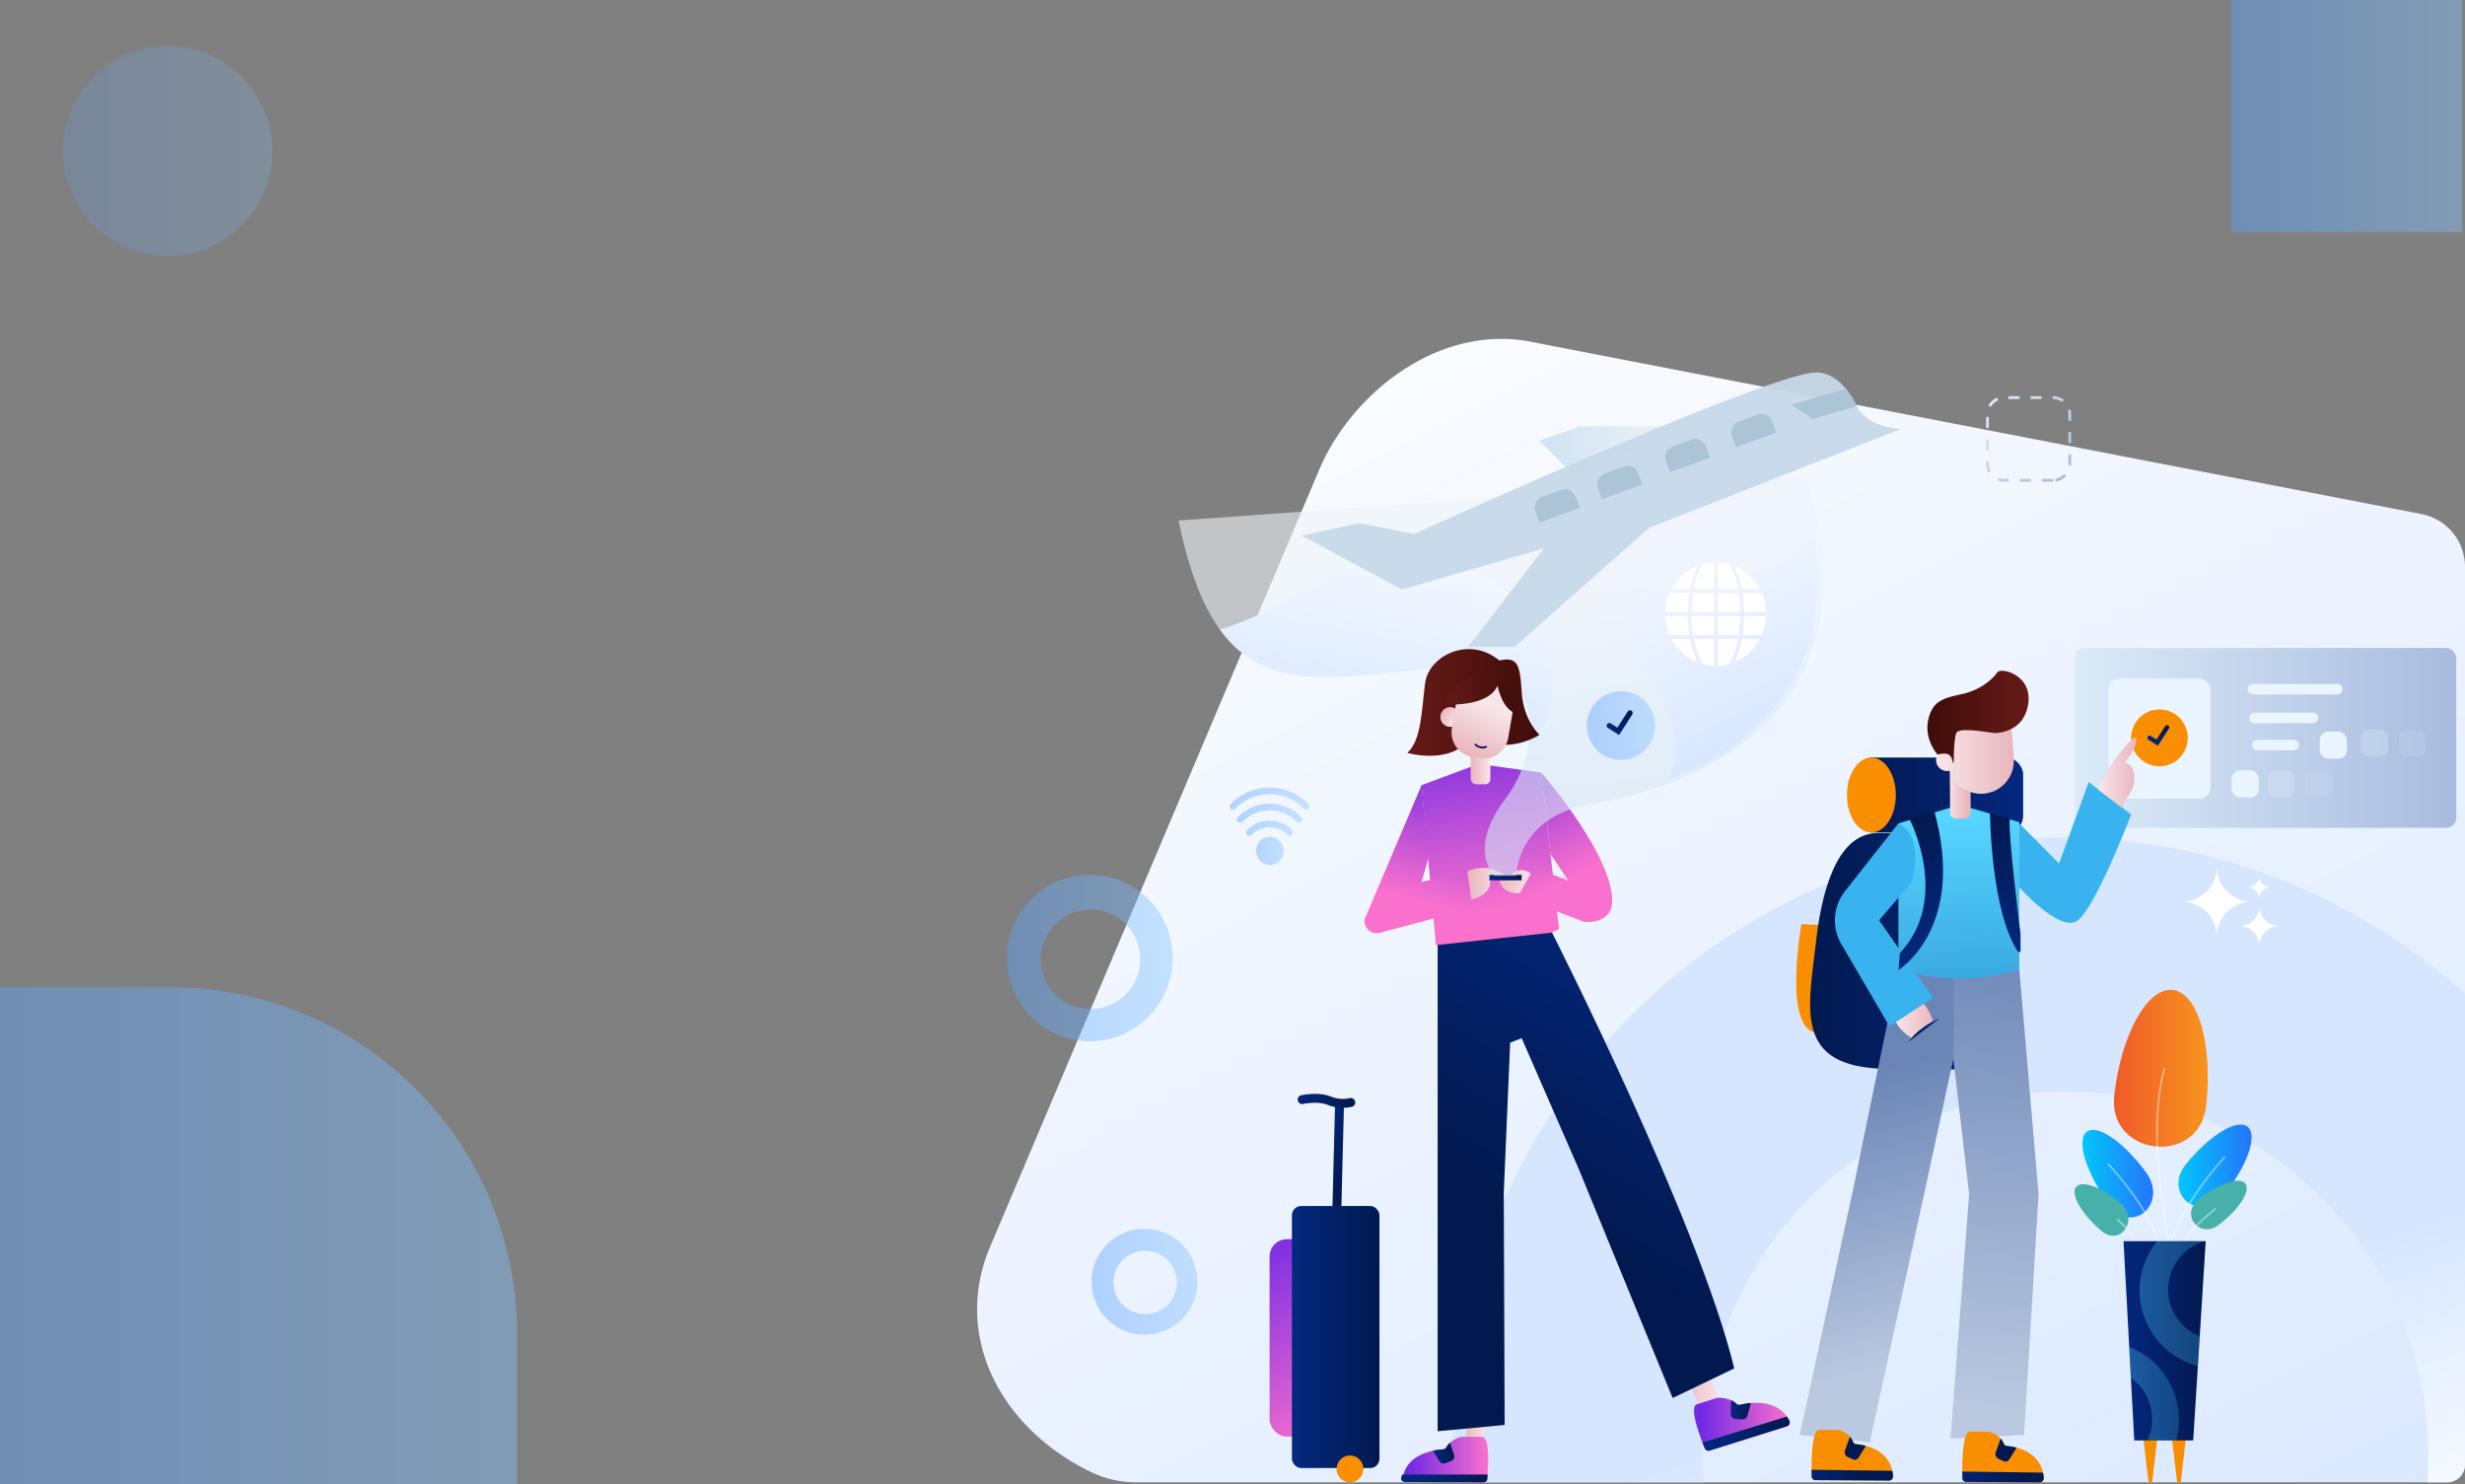 <svg id="Layer_1" data-name="Layer 1" xmlns="http://www.w3.org/2000/svg" xmlns:xlink="http://www.w3.org/1999/xlink" viewBox="0 0 2600 1565.2"><rect x="0" y="0" width="2600" height="1565.2" fill="#808080" stroke="none"/><defs><style>.cls-1,.cls-3,.cls-44,.cls-6,.cls-7,.cls-75{opacity:0.42;}.cls-1{fill:url(#linear-gradient);}.cls-2{opacity:0.21;fill:url(#linear-gradient-2);}.cls-3{fill:url(#linear-gradient-3);}.cls-4{fill:url(#linear-gradient-4);}.cls-5{fill:url(#linear-gradient-5);}.cls-6{fill:url(#linear-gradient-6);}.cls-7{fill:url(#linear-gradient-7);}.cls-8{fill:url(#linear-gradient-8);}.cls-9{fill:url(#linear-gradient-9);}.cls-10{fill:url(#linear-gradient-10);}.cls-11{fill:#f88e00;}.cls-12{fill:url(#linear-gradient-11);}.cls-13{fill:url(#linear-gradient-12);}.cls-14{fill:url(#linear-gradient-13);}.cls-15{fill:#47b0aa;}.cls-16,.cls-78,.cls-79{fill:#fff;}.cls-16{opacity:0.4;}.cls-17{fill:url(#linear-gradient-14);}.cls-18{fill:url(#linear-gradient-15);}.cls-19,.cls-20{opacity:0.3;}.cls-19{fill:url(#linear-gradient-16);}.cls-20{fill:url(#linear-gradient-17);}.cls-21{fill:url(#linear-gradient-18);}.cls-22,.cls-23,.cls-24{fill:#ebf5ff;}.cls-23{opacity:0.25;}.cls-24{opacity:0.13;}.cls-25{fill:url(#linear-gradient-19);}.cls-26{fill:url(#linear-gradient-20);}.cls-27{fill:url(#linear-gradient-21);}.cls-28{fill:url(#linear-gradient-22);}.cls-29{fill:url(#linear-gradient-23);}.cls-30{fill:url(#linear-gradient-24);}.cls-31{fill:url(#linear-gradient-25);}.cls-32{fill:url(#linear-gradient-26);}.cls-33{fill:url(#linear-gradient-27);}.cls-34{fill:#38b3ef;}.cls-35{fill:url(#linear-gradient-28);}.cls-36{fill:url(#linear-gradient-29);}.cls-37{fill:url(#linear-gradient-30);}.cls-38{fill:url(#linear-gradient-31);}.cls-39{fill:url(#linear-gradient-32);}.cls-40{fill:url(#linear-gradient-33);}.cls-41{fill:url(#linear-gradient-34);}.cls-42{fill:url(#linear-gradient-35);}.cls-43{fill:url(#linear-gradient-36);}.cls-45{fill:url(#linear-gradient-37);}.cls-46{fill:url(#linear-gradient-38);}.cls-47{fill:url(#linear-gradient-39);}.cls-48{fill:url(#linear-gradient-40);}.cls-49{fill:url(#linear-gradient-41);}.cls-50{fill:url(#linear-gradient-42);}.cls-51{fill:url(#linear-gradient-43);}.cls-52{fill:url(#linear-gradient-44);}.cls-53{fill:url(#linear-gradient-45);}.cls-54{fill:url(#linear-gradient-46);}.cls-55{fill:url(#linear-gradient-47);}.cls-56{fill:url(#linear-gradient-48);}.cls-57{fill:url(#linear-gradient-49);}.cls-58{fill:url(#linear-gradient-50);}.cls-59{fill:url(#linear-gradient-51);}.cls-60{fill:url(#linear-gradient-52);}.cls-61{fill:url(#linear-gradient-53);}.cls-62{fill:url(#linear-gradient-54);}.cls-63{fill:url(#linear-gradient-55);}.cls-64{fill:url(#linear-gradient-56);}.cls-65{opacity:0.6;fill:url(#linear-gradient-57);}.cls-66{fill:url(#linear-gradient-58);}.cls-67{fill:#c7d9e9;}.cls-67,.cls-74{opacity:0.93;}.cls-68{fill:url(#linear-gradient-59);}.cls-69{fill:url(#linear-gradient-60);}.cls-70{fill:url(#linear-gradient-61);}.cls-71{fill:url(#linear-gradient-62);}.cls-72{fill:url(#linear-gradient-63);}.cls-73{fill:url(#linear-gradient-64);}.cls-74{fill:#aac3d6;}.cls-75{fill:url(#linear-gradient-65);}.cls-76{fill:url(#linear-gradient-66);}.cls-77{fill:#0c1368;}.cls-78{fill-rule:evenodd;}.cls-80{fill:url(#linear-gradient-67);}</style><linearGradient id="linear-gradient" y1="1303.21" x2="545.29" y2="1303.21" gradientUnits="userSpaceOnUse"><stop offset="0" stop-color="#5ca2ff"/><stop offset="1" stop-color="#84c2ff"/></linearGradient><linearGradient id="linear-gradient-2" x1="66.51" y1="159.34" x2="287.2" y2="159.34" xlink:href="#linear-gradient"/><linearGradient id="linear-gradient-3" x1="2353.42" y1="122.43" x2="2597.19" y2="122.43" xlink:href="#linear-gradient"/><linearGradient id="linear-gradient-4" x1="1356.58" y1="101.83" x2="2319.13" y2="1991.18" gradientUnits="userSpaceOnUse"><stop offset="0" stop-color="#fff"/><stop offset="1" stop-color="#d6e6ff"/></linearGradient><linearGradient id="linear-gradient-5" x1="2216.14" y1="1764.65" x2="2107.17" y2="1430.38" xlink:href="#linear-gradient-4"/><linearGradient id="linear-gradient-6" x1="1062.1" y1="1010.49" x2="1236.86" y2="1010.49" xlink:href="#linear-gradient"/><linearGradient id="linear-gradient-7" x1="1151.85" y1="1351.83" x2="1263.04" y2="1351.83" xlink:href="#linear-gradient"/><linearGradient id="linear-gradient-8" x1="1481.75" y1="1246.1" x2="1515.79" y2="1246.1" gradientTransform="matrix(0.97, 0.24, -0.24, 0.97, 249.61, -341.53)" gradientUnits="userSpaceOnUse"><stop offset="0" stop-color="#04287f"/><stop offset="1" stop-color="#02194f"/></linearGradient><linearGradient id="linear-gradient-9" x1="1307.74" y1="1285.08" x2="1430.31" y2="1515.02" gradientUnits="userSpaceOnUse"><stop offset="0.06" stop-color="#7028e4"/><stop offset="1" stop-color="#fa71cd"/></linearGradient><linearGradient id="linear-gradient-10" x1="1362.68" y1="1410.17" x2="1455.02" y2="1410.17" gradientTransform="matrix(1, 0, 0, 1, 0, 0)" xlink:href="#linear-gradient-8"/><linearGradient id="linear-gradient-11" x1="1442.17" y1="1188.36" x2="1502.48" y2="1188.36" xlink:href="#linear-gradient-8"/><linearGradient id="linear-gradient-12" x1="2229.64" y1="1126.73" x2="2328.74" y2="1126.73" gradientUnits="userSpaceOnUse"><stop offset="0" stop-color="#f15a29"/><stop offset="1" stop-color="#f7941d"/></linearGradient><linearGradient id="linear-gradient-13" x1="2297.74" y1="1229.53" x2="2374.92" y2="1229.53" gradientUnits="userSpaceOnUse"><stop offset="0" stop-color="#00c6fb"/><stop offset="1" stop-color="#2575fc"/></linearGradient><linearGradient id="linear-gradient-14" x1="2196.49" y1="1237.88" x2="2271.06" y2="1237.88" xlink:href="#linear-gradient-13"/><linearGradient id="linear-gradient-15" x1="2239.83" y1="1414.15" x2="2326.51" y2="1414.15" gradientTransform="matrix(1, 0, 0, 1, 0, 0)" xlink:href="#linear-gradient-8"/><linearGradient id="linear-gradient-16" x1="2256.79" y1="1374.99" x2="2325.72" y2="1374.99" gradientUnits="userSpaceOnUse"><stop offset="0" stop-color="#56d5ff"/><stop offset="1" stop-color="#37a4de"/></linearGradient><linearGradient id="linear-gradient-17" x1="2245.82" y1="1469.91" x2="2298.25" y2="1469.91" xlink:href="#linear-gradient-16"/><linearGradient id="linear-gradient-18" x1="1363.69" y1="778.25" x2="1766.57" y2="778.25" gradientTransform="translate(824.2)" gradientUnits="userSpaceOnUse"><stop offset="0" stop-color="#dcebf9"/><stop offset="1" stop-color="#a8bbde"/></linearGradient><linearGradient id="linear-gradient-19" x1="1440.83" y1="775.71" x2="1463.75" y2="775.71" gradientTransform="translate(824.2)" xlink:href="#linear-gradient-8"/><linearGradient id="linear-gradient-20" x1="13445.92" y1="1002.99" x2="13652.94" y2="1002.99" gradientTransform="matrix(-1, 0, 0, 1, 15562.22, 0)" xlink:href="#linear-gradient-8"/><linearGradient id="linear-gradient-21" x1="13428.29" y1="838.52" x2="13604.61" y2="838.52" gradientTransform="matrix(1, 0, 0, -1, -11470.68, 1677.05)" xlink:href="#linear-gradient-8"/><linearGradient id="linear-gradient-22" x1="13441.41" y1="970.39" x2="13482.25" y2="1483.69" gradientTransform="matrix(-1, 0, 0, 1, 15562.22, 0)" gradientUnits="userSpaceOnUse"><stop offset="0" stop-color="#6a85b6"/><stop offset="1" stop-color="#bac8e0"/></linearGradient><linearGradient id="linear-gradient-23" x1="13615.89" y1="1136.16" x2="13540.82" y2="1434.24" xlink:href="#linear-gradient-22"/><linearGradient id="linear-gradient-24" x1="13498.73" y1="861.96" x2="13492.72" y2="1051.66" gradientTransform="matrix(-1, 0, 0, 1, 15562.22, 0)" xlink:href="#linear-gradient-16"/><linearGradient id="linear-gradient-25" x1="13483.66" y1="829.04" x2="13505.74" y2="829.04" gradientTransform="matrix(-1, -0.01, -0.01, 1, 15567.37, 88.65)" gradientUnits="userSpaceOnUse"><stop offset="0" stop-color="#e9b6bc"/><stop offset="1" stop-color="#f8e6ea"/></linearGradient><linearGradient id="linear-gradient-26" x1="13438.08" y1="790.55" x2="13520.09" y2="790.55" gradientTransform="matrix(-1, 0, 0, 1, 15562.22, 0)" xlink:href="#linear-gradient-25"/><linearGradient id="linear-gradient-27" x1="13422.5" y1="756" x2="13529.25" y2="756" gradientTransform="matrix(-1, 0, 0, 1, 15562.22, 0)" gradientUnits="userSpaceOnUse"><stop offset="0" stop-color="#651a17"/><stop offset="1" stop-color="#400d0a"/></linearGradient><linearGradient id="linear-gradient-28" x1="13308.93" y1="815.35" x2="13348.93" y2="815.35" gradientTransform="matrix(-1, 0, 0, 1, 15562.22, 0)" xlink:href="#linear-gradient-25"/><linearGradient id="linear-gradient-29" x1="13523.23" y1="1076.76" x2="13562.47" y2="1076.76" gradientTransform="matrix(-1, 0, 0, 1, 15562.22, 0)" xlink:href="#linear-gradient-25"/><linearGradient id="linear-gradient-30" x1="13516.45" y1="1086.47" x2="13549" y2="1086.47" gradientTransform="matrix(-1, 0, 0, 1, 15562.22, 0)" xlink:href="#linear-gradient-8"/><linearGradient id="linear-gradient-31" x1="13512.28" y1="996.75" x2="13572.61" y2="875.5" gradientTransform="matrix(-1, 0, 0, 1, 15562.22, 0)" xlink:href="#linear-gradient-8"/><linearGradient id="linear-gradient-32" x1="13409.99" y1="990.74" x2="13473.6" y2="862.92" gradientTransform="matrix(-1, 0, 0, 1, 15562.22, 0)" xlink:href="#linear-gradient-8"/><linearGradient id="linear-gradient-33" x1="-7077.11" y1="4818.08" x2="-7055.67" y2="4818.08" gradientTransform="matrix(0.85, 0.29, -0.33, 0.94, 9680.59, -934.58)" xlink:href="#linear-gradient-8"/><linearGradient id="linear-gradient-34" x1="-7106.78" y1="4844.64" x2="-7013.41" y2="4844.64" gradientTransform="matrix(0.85, 0.29, -0.33, 0.94, 9680.59, -934.58)" xlink:href="#linear-gradient-8"/><linearGradient id="linear-gradient-35" x1="-7245.35" y1="4868.62" x2="-7223.91" y2="4868.62" gradientTransform="matrix(0.85, 0.29, -0.33, 0.94, 9680.59, -934.58)" xlink:href="#linear-gradient-8"/><linearGradient id="linear-gradient-36" x1="-7275.02" y1="4895.19" x2="-7181.65" y2="4895.19" gradientTransform="matrix(0.85, 0.29, -0.33, 0.94, 9680.59, -934.58)" xlink:href="#linear-gradient-8"/><linearGradient id="linear-gradient-37" x1="1324.86" y1="897.44" x2="1354.08" y2="897.44" xlink:href="#linear-gradient"/><linearGradient id="linear-gradient-38" x1="1314.36" y1="873.52" x2="1363.88" y2="873.52" xlink:href="#linear-gradient"/><linearGradient id="linear-gradient-39" x1="1304.6" y1="857.73" x2="1373.64" y2="857.73" xlink:href="#linear-gradient"/><linearGradient id="linear-gradient-40" x1="1296.91" y1="842.38" x2="1381.33" y2="842.38" xlink:href="#linear-gradient"/><linearGradient id="linear-gradient-41" x1="1545.27" y1="746.62" x2="1578.54" y2="959.84" xlink:href="#linear-gradient-9"/><linearGradient id="linear-gradient-42" x1="1769.44" y1="1456.12" x2="1816.31" y2="1456.12" gradientTransform="matrix(1, 0, 0, 1, 0, 0)" xlink:href="#linear-gradient-25"/><linearGradient id="linear-gradient-43" x1="1786.84" y1="1502.16" x2="1887.81" y2="1502.16" xlink:href="#linear-gradient-9"/><linearGradient id="linear-gradient-44" x1="1825.53" y1="1486.94" x2="1846.83" y2="1486.94" gradientTransform="matrix(1, 0, 0, 1, 0, 0)" xlink:href="#linear-gradient-8"/><linearGradient id="linear-gradient-45" x1="1795.71" y1="1512.07" x2="1887.81" y2="1512.07" gradientTransform="matrix(1, 0, 0, 1, 0, 0)" xlink:href="#linear-gradient-8"/><linearGradient id="linear-gradient-46" x1="1544.28" y1="1506.16" x2="1568.08" y2="1506.16" gradientTransform="matrix(1, 0, 0, 1, 0, 0)" xlink:href="#linear-gradient-25"/><linearGradient id="linear-gradient-47" x1="1479.65" y1="1539.4" x2="1569.68" y2="1539.4" xlink:href="#linear-gradient-9"/><linearGradient id="linear-gradient-48" x1="1511.3" y1="1532.62" x2="1534.01" y2="1532.62" gradientTransform="matrix(1, 0, 0, 1, 0, 0)" xlink:href="#linear-gradient-8"/><linearGradient id="linear-gradient-49" x1="1477.76" y1="1559.34" x2="1569.19" y2="1559.34" gradientTransform="matrix(1, 0, 0, 1, 0, 0)" xlink:href="#linear-gradient-8"/><linearGradient id="linear-gradient-50" x1="1538.1" y1="801.45" x2="1499.4" y2="951.49" gradientUnits="userSpaceOnUse"><stop offset="0" stop-color="#7028e4"/><stop offset="1" stop-color="#fa71cd"/></linearGradient><linearGradient id="linear-gradient-51" x1="1547.66" y1="932.16" x2="1587.71" y2="932.16" gradientTransform="matrix(1, 0, 0, 1, 0, 0)" xlink:href="#linear-gradient-25"/><linearGradient id="linear-gradient-52" x1="1579.39" y1="795.71" x2="1647.93" y2="930.07" xlink:href="#linear-gradient-50"/><linearGradient id="linear-gradient-53" x1="1581.41" y1="929.94" x2="1614.73" y2="929.94" gradientTransform="matrix(1, 0, 0, 1, 0, 0)" xlink:href="#linear-gradient-25"/><linearGradient id="linear-gradient-54" x1="1571.04" y1="925.61" x2="1604.96" y2="925.61" gradientTransform="matrix(1, 0, 0, 1, 0, 0)" xlink:href="#linear-gradient-8"/><linearGradient id="linear-gradient-55" x1="1812.27" y1="987.12" x2="1629.83" y2="1291.69" gradientTransform="matrix(1, 0, 0, 1, 0, 0)" xlink:href="#linear-gradient-8"/><linearGradient id="linear-gradient-56" x1="1623.81" y1="475.13" x2="1780.22" y2="475.13" gradientUnits="userSpaceOnUse"><stop offset="0" stop-color="#cfe3f2"/><stop offset="1" stop-color="#eff4f8"/></linearGradient><linearGradient id="linear-gradient-57" x1="1610.01" y1="943.18" x2="1584.82" y2="598.9" xlink:href="#linear-gradient-56"/><linearGradient id="linear-gradient-58" x1="1499.06" y1="499.78" x2="1443.26" y2="799.71" xlink:href="#linear-gradient-4"/><linearGradient id="linear-gradient-59" x1="1734.48" y1="472.22" x2="1882.27" y2="791.88" xlink:href="#linear-gradient-4"/><linearGradient id="linear-gradient-60" x1="1484.36" y1="740.88" x2="1623.81" y2="740.88" gradientTransform="matrix(1, 0, 0, 1, 0, 0)" xlink:href="#linear-gradient-27"/><linearGradient id="linear-gradient-61" x1="1551.26" y1="803.53" x2="1571.99" y2="803.53" gradientTransform="matrix(1, 0, 0, 1, 0, 0)" xlink:href="#linear-gradient-25"/><linearGradient id="linear-gradient-62" x1="1521.8" y1="750.92" x2="1536.7" y2="761.05" gradientTransform="matrix(1, 0, 0, 1, 0, 0)" xlink:href="#linear-gradient-25"/><linearGradient id="linear-gradient-63" x1="1546.38" y1="794.99" x2="1571.1" y2="743.11" gradientTransform="matrix(1, 0, 0, 1, 0, 0)" xlink:href="#linear-gradient-25"/><linearGradient id="linear-gradient-64" x1="1525.82" y1="731.59" x2="1599.45" y2="731.59" gradientTransform="matrix(1, 0, 0, 1, 0, 0)" xlink:href="#linear-gradient-27"/><linearGradient id="linear-gradient-65" x1="1673.71" y1="765.27" x2="1745.92" y2="765.27" xlink:href="#linear-gradient"/><linearGradient id="linear-gradient-66" x1="1694.47" y1="762.19" x2="1722.2" y2="762.19" gradientTransform="matrix(1, 0, 0, 1, 0, 0)" xlink:href="#linear-gradient-8"/><linearGradient id="linear-gradient-67" x1="2099.33" y1="424.68" x2="2180.56" y2="500.76" gradientTransform="matrix(1, 0, 0, 1, 0, 0)" xlink:href="#linear-gradient-18"/></defs><path class="cls-1" d="M0,1041.23H180a365.32,365.32,0,0,1,365.32,365.32V1565.2a0,0,0,0,1,0,0H0a0,0,0,0,1,0,0v-524A0,0,0,0,1,0,1041.23Z"/><ellipse class="cls-2" cx="176.86" cy="159.34" rx="110.35" ry="110.84"/><rect class="cls-3" x="2353.42" width="243.78" height="244.85"/><path class="cls-4" d="M2554.15,542.19l-933.74-180.6c-101.34-23-195,53.64-228.9,133.7l-347.2,819.77c-40,94.34,11.34,191.65,106.54,237.55a108.28,108.28,0,0,0,47,10.78H2581.21a18.83,18.83,0,0,0,18.79-18.87V598A56.72,56.72,0,0,0,2554.15,542.19Z"/><path class="cls-5" d="M1532.1,1526.19q0,18.72,1.06,37.2h264q-1-13.73-1-27.72c0-212.23,171.27-384.25,382.56-384.25s382.57,172,382.57,384.25q0,14-1,27.72h20.88a18.83,18.83,0,0,0,18.79-18.87V1048.31c-113.37-102.51-263.41-164.89-428-164.89C1818.62,883.42,1532.1,1171.21,1532.1,1526.19Z"/><path class="cls-6" d="M1149.48,922.72c-48.26,0-87.38,39.3-87.38,87.77s39.12,87.76,87.38,87.76,87.38-39.29,87.38-87.76S1197.74,922.72,1149.48,922.72Zm.92,141.53a52.47,52.47,0,1,1,52.24-52.47A52.36,52.36,0,0,1,1150.4,1064.25Z"/><path class="cls-7" d="M1207.45,1296a55.84,55.84,0,1,0,55.59,55.84A55.72,55.72,0,0,0,1207.45,1296Zm.58,90a33.39,33.39,0,1,1,33.24-33.39A33.31,33.31,0,0,1,1208,1386Z"/><path class="cls-8" d="M1408.81,1286.3a4.75,4.75,0,0,1-3.6-4.72l2.93-116.17a4.71,4.71,0,1,1,9.42.24l-2.93,116.17a4.71,4.71,0,0,1-4.83,4.61A4.63,4.63,0,0,1,1408.81,1286.3Z"/><rect class="cls-9" x="1339.12" y="1307.02" width="71.61" height="208.21" rx="18.17"/><rect class="cls-10" x="1362.68" y="1272" width="92.34" height="276.35" rx="9.75"/><ellipse class="cls-11" cx="1423.92" cy="1549.29" rx="14.13" ry="14.2"/><path class="cls-12" d="M1372.4,1164.41a4.74,4.74,0,0,1,0-9.21c.73-.16,18-4,31.61,1.42a32.55,32.55,0,0,0,19.71,1.56,4.73,4.73,0,0,1,2.8,9,41.57,41.57,0,0,1-26-1.82c-10.82-4.34-25.86-1-26-1A4.59,4.59,0,0,1,1372.4,1164.41Z"/><path class="cls-13" d="M2327,1166.32c-7.3,64.43-104.23,53.35-96.93-11.07s34.91-114.18,61.67-111.12S2334.26,1101.9,2327,1166.32Z"/><path class="cls-14" d="M2345.48,1260.53c-24.94,30.87-64.78-1.59-39.84-32.47s54.07-48.64,65.07-39.67S2370.42,1229.65,2345.48,1260.53Z"/><path class="cls-15" d="M2340.78,1291.55c-21.05,16.27-42-11.14-21-27.4s42.81-23.31,48.61-15.75S2361.84,1275.29,2340.78,1291.55Z"/><path class="cls-16" d="M2292.66,1331.41a1,1,0,0,1-1-.76c-.32-1.25-31.59-125.66-9.67-203.5a1,1,0,1,1,1.92.54c-21.77,77.33,9.37,201.22,9.69,202.46a1,1,0,0,1-.72,1.22A.77.77,0,0,1,2292.66,1331.41Z"/><path class="cls-16" d="M2287.93,1315.87l-.27,0a1,1,0,0,1-.69-1.24c5.61-20,24.39-56.89,58.81-94.9a1,1,0,0,1,1.41-.07,1,1,0,0,1,.07,1.42c-34.19,37.75-52.81,74.28-58.37,94.09A1,1,0,0,1,2287.93,1315.87Z"/><path class="cls-16" d="M2302,1313.89a1,1,0,0,1-.33-.06,1,1,0,0,1-.62-1.27c4.95-14.52,33.46-37.13,34.68-38.08a1,1,0,0,1,1.4.17,1,1,0,0,1-.17,1.41c-.29.23-29.26,23.19-34,37.15A1,1,0,0,1,2302,1313.89Z"/><path class="cls-17" d="M2224.93,1270.79c24.1,32.77,62.59-1.69,38.5-34.46s-52.25-51.64-62.88-42.12S2200.84,1238,2224.93,1270.79Z"/><path class="cls-15" d="M2216.28,1298.05c20.34,17.26,40.61-11.83,20.27-29.09s-41.36-24.75-47-16.72S2195.94,1280.78,2216.28,1298.05Z"/><path class="cls-16" d="M2279.4,1317a1,1,0,0,1-1-.74c-5.13-18.49-22.68-52.49-55.24-87.44a1,1,0,0,1,.05-1.42,1,1,0,0,1,1.41,0c32.8,35.22,50.51,69.56,55.7,88.27a1,1,0,0,1-.69,1.24A1.26,1.26,0,0,1,2279.4,1317Z"/><path class="cls-16" d="M2262.62,1323.35a1,1,0,0,1-1-.71c-4-13.33-28.34-35.24-28.58-35.46a1,1,0,0,1,1.33-1.49c1,.91,25,22.5,29.17,36.37a1,1,0,0,1-1,1.29Z"/><polygon class="cls-11" points="2275.63 1515.41 2275.2 1519.2 2270.55 1559.14 2270.04 1563.49 2266.17 1563.21 2266.12 1562.79 2261.69 1524.99 2261.01 1519.2 2260.56 1515.41 2275.63 1515.41"/><polygon class="cls-11" points="2305.79 1515.41 2305.35 1519.2 2300.19 1563.49 2296.32 1563.21 2292.24 1528.42 2291.16 1519.2 2290.71 1515.41 2305.79 1515.41"/><polygon class="cls-18" points="2326.51 1309.1 2320.22 1409.45 2318.24 1440.87 2313.32 1519.2 2251.14 1519.2 2247.57 1453.16 2245.82 1420.62 2239.83 1309.1 2326.51 1309.1"/><path class="cls-19" d="M2286.94,1360.2a53,53,0,0,1,38.78-51.1h-50.46a82.48,82.48,0,0,0,43,131.77l2-31.42A53,53,0,0,1,2286.94,1360.2Z"/><path class="cls-20" d="M2245.82,1420.62l1.75,32.54a53,53,0,0,1,22.41,43.32,52.43,52.43,0,0,1-3.49,18.93c-.47,1.29-1,2.56-1.6,3.79h30.46c.33-1.25.66-2.52.94-3.79a83.24,83.24,0,0,0,2-18A82.37,82.37,0,0,0,2245.82,1420.62Z"/><rect class="cls-21" x="2187.89" y="683.41" width="402.88" height="189.69" rx="10.52"/><rect class="cls-22" x="2223.76" y="715.7" width="107.92" height="126.66" rx="11.97"/><path class="cls-22" d="M2465.21,732.49h-88.87a5.58,5.58,0,0,1,0-11.16h88.87a5.58,5.58,0,0,1,0,11.16Z"/><path class="cls-22" d="M2439.82,762.77h-61.89a5.58,5.58,0,0,1,0-11.15h61.89a5.58,5.58,0,0,1,0,11.15Z"/><path class="cls-22" d="M2419.19,791.47H2381.1a5.58,5.58,0,0,1,0-11.16h38.09a5.58,5.58,0,0,1,0,11.16Z"/><rect class="cls-22" x="2353.9" y="812.53" width="28.57" height="28.69" rx="9"/><rect class="cls-23" x="2391.99" y="812.53" width="28.57" height="28.69" rx="9"/><rect class="cls-24" x="2431.67" y="812.53" width="28.57" height="28.69" rx="9"/><rect class="cls-22" x="2446.81" y="771.56" width="28.57" height="28.69" rx="9"/><rect class="cls-23" x="2490.56" y="769.29" width="28.57" height="28.69" rx="9"/><rect class="cls-24" x="2530.24" y="769.29" width="28.57" height="28.69" rx="9"/><ellipse class="cls-11" cx="2277.72" cy="778.25" rx="29.84" ry="29.97"/><path class="cls-25" d="M2276,786.52l-9.88-6.35a2.34,2.34,0,0,1,2.52-3.95l6,3.83,9.06-14.07a2.34,2.34,0,1,1,3.93,2.54Z"/><path class="cls-11" d="M1918,975.44l-18-.68s-20.49,115.62,18.3,114.44Z"/><path class="cls-26" d="M1979.31,878.71c-33.91.69-55.61,41.56-63.75,113.76s-24.42,133.51,74.6,134.87,126.14,0,126.14,0V878Z"/><rect class="cls-27" x="1957.6" y="799.02" width="176.33" height="79.02" rx="17.52" transform="translate(4091.54 1677.05) rotate(180)"/><ellipse class="cls-11" cx="1973.88" cy="838.52" rx="25.77" ry="39.51"/><polygon class="cls-28" points="2129.86 1022.44 2150.21 1259.49 2134.93 1513.46 2057.34 1517.26 2076.97 1259.49 2059.33 1108.27 2059.33 1022.44 2129.86 1022.44"/><polygon class="cls-29" points="2060.69 1022.44 2002.37 1022.44 1953.54 1259.49 1898.35 1513.46 1972.16 1521.06 2029.49 1259.49 2060.33 1116.85 2060.69 1022.44"/><path class="cls-30" d="M2056.81,851.93l-54.45,16.57v153.94s62.4,21.8,127.5,0V867.13l-51.54-15h-21.7"/><rect class="cls-31" x="2056.67" y="794.67" width="21.71" height="68.74" rx="5.73" transform="translate(-5.4 13.6) rotate(-0.38)"/><path class="cls-32" d="M2047.21,792.12a11.39,11.39,0,0,1,6.78-1.94l-.62-9.24a34.63,34.63,0,1,1,69.1-4.64l1.59,23.85a34.73,34.73,0,0,1-32.23,37h0a34.62,34.62,0,0,1-35.33-24.31,11.45,11.45,0,0,1-12.41-4.73A11.58,11.58,0,0,1,2047.21,792.12Z"/><path class="cls-33" d="M2034.93,779.94a46.5,46.5,0,0,0,8.78,16,23,23,0,0,1,7.95-1.08c7.57,0,8.1,9.58,8.1,9.58l0,0h.94s0-24.53,2.73-31.33,36.6,0,40.67,0,31.21-1.37,35.28-31.35-28.48-38.14-32.55-32.68c-8.69,11.61-22.09,19.31-36,22.66-1.66.4-3.4.78-5.17,1.16-10.39,2.32-21.91,5.06-27.48,14.75A40.59,40.59,0,0,0,2034.93,779.94Z"/><path class="cls-34" d="M2002.36,868.5l-56.27,71.4a49.87,49.87,0,0,0-3.86,56l50.64,86.46,46.12-30-57-81.74,33.91-39.51S2032.2,883.48,2002.36,868.5Z"/><path class="cls-34" d="M2129.86,868.5l42,42.23,31.2-85.83L2247.87,859S2208.53,962.5,2189.54,972s-59.68-36.11-59.68-36.11Z"/><path class="cls-35" d="M2213.29,832.94c4.76-19.21,40-63.9,40-53s-12.21,24.53-12.21,24.53,6.79,0,9.5,9.53c4.07,17.71-9.5,30-9.5,30l-2.17,8.47Z"/><path class="cls-36" d="M2029.05,1058.87s4.51,3.08,9.94,18.07c0,0-16.28,9.53-23.06,17.71,0,0-12-7.58-16.18-16.73Z"/><path class="cls-37" d="M2045.77,1074.21a79.54,79.54,0,0,0-32.55,24.52Z"/><path class="cls-38" d="M2013.8,863.3s44.51,84.29-9.92,142l-1.43,17.74s71.92-43.72,37.85-167.29Z"/><path class="cls-39" d="M2099,857.6s.58,102.79,29.63,146.45l2.55-.07V985s-13.25-104.56-11.36-121.67Z"/><path class="cls-11" d="M2151.55,1563.49l-78-.47a4,4,0,0,1-3.71-4.15c0-1.82-.08-4.14-.08-6.8,0-5.78.1-13.13.64-20.06.91-11.6,3-22,7.54-22h1.36l18.7.11a3.62,3.62,0,0,1,.94.15c.22.06.51.17.87.27a25.25,25.25,0,0,1,10.37,6.77,18.71,18.71,0,0,1,3.33,5.28,3.88,3.88,0,0,0,3.15,2.5,60.81,60.81,0,0,1,10.39,1.8,56.43,56.43,0,0,1,5.59,1.81c9.27,3.61,19.2,10.68,22.28,24.51a38.84,38.84,0,0,1,.8,5.08C2156,1561,2154,1563.5,2151.55,1563.49Z"/><path class="cls-40" d="M2107.59,1538.43l6,2.75a4.67,4.67,0,0,0,5.89-2.12l7.6-12.19a60.81,60.81,0,0,0-10.39-1.8,3.84,3.84,0,0,1-3.14-2.51,18.9,18.9,0,0,0-3.34-5.27l-5.06,14.13C2104.12,1534.24,2105.21,1537.34,2107.59,1538.43Z"/><path class="cls-41" d="M2151.55,1563.49l-78-.47a4,4,0,0,1-3.71-4.15c0-1.82-.08-4.14-.08-6.8l85.16,1.12a38.84,38.84,0,0,1,.8,5.08C2156,1561,2154,1563.5,2151.55,1563.49Z"/><path class="cls-11" d="M1992.56,1561.59l-78-.47a4,4,0,0,1-3.7-4.15c0-1.82-.09-4.14-.09-6.8,0-5.78.1-13.13.65-20.06.91-11.6,3-22,7.54-22h1.36l18.7.11a3.69,3.69,0,0,1,.94.15l.86.27a25.2,25.2,0,0,1,10.38,6.77,18.94,18.94,0,0,1,3.33,5.28,3.85,3.85,0,0,0,3.14,2.5,59.75,59.75,0,0,1,10.4,1.8,55.44,55.44,0,0,1,5.58,1.81c9.27,3.61,19.2,10.68,22.28,24.51a37.2,37.2,0,0,1,.81,5.08C1997,1559.11,1995,1561.6,1992.56,1561.59Z"/><path class="cls-42" d="M1948.6,1536.53l6,2.75a4.67,4.67,0,0,0,5.89-2.12l7.61-12.19a60.89,60.89,0,0,0-10.4-1.8,3.85,3.85,0,0,1-3.14-2.51,19.11,19.11,0,0,0-3.33-5.27l-5.06,14.12C1945.14,1532.33,1946.22,1535.44,1948.6,1536.53Z"/><path class="cls-43" d="M1992.56,1561.59l-78-.47a4,4,0,0,1-3.7-4.15c0-1.82-.09-4.14-.09-6.8l85.16,1.12a37.2,37.2,0,0,1,.81,5.08C1997,1559.11,1995,1561.6,1992.56,1561.59Z"/><g class="cls-44"><ellipse class="cls-45" cx="1339.47" cy="897.44" rx="14.61" ry="14.95"/><path class="cls-46" d="M1315.38,875.51a3.61,3.61,0,0,0,0,5,3.42,3.42,0,0,0,4.92,0,26.22,26.22,0,0,1,37.64,0,3.43,3.43,0,0,0,4.92,0,3.61,3.61,0,0,0,0-5A33.06,33.06,0,0,0,1315.38,875.51Z"/><path class="cls-47" d="M1339.12,847.59a46.53,46.53,0,0,0-33.5,14.2,3.61,3.61,0,0,0,0,5,3.42,3.42,0,0,0,4.92,0,39.78,39.78,0,0,1,57.16,0,3.41,3.41,0,0,0,4.92,0,3.61,3.61,0,0,0,0-5A46.51,46.51,0,0,0,1339.12,847.59Z"/><path class="cls-48" d="M1380.31,848.07a57.32,57.32,0,0,0-82.38,0,3.61,3.61,0,0,0,0,5,3.42,3.42,0,0,0,4.92,0,50.48,50.48,0,0,1,72.54,0,3.41,3.41,0,0,0,4.92,0A3.61,3.61,0,0,0,1380.31,848.07Z"/></g><path class="cls-49" d="M1571,807.31l54.65,7.58,18.85,164.67s-56.54,36-130,17l-15.08-168.46,50.88-18.93Z"/><path class="cls-50" d="M1810.17,1491.54h0c-5.68,2.48-12.29-.14-16.56-5.3l-24.17-56c1.42-1.42,1.82-2.42,2.68-2.8l17.46-7.61c.86-.37,1.86,0,.44,1.44l24.17,56C1818.46,1482.43,1815.85,1489.06,1810.17,1491.54Z"/><path class="cls-51" d="M1884.77,1504.37l-81.39,25.55a4.31,4.31,0,0,1-5.27-2.48c-.65-1.62-1.49-3.68-2.4-6-2-5.17-4.35-11.79-6.14-18.17-3-10.68-4.39-20.7.38-22.2l1.42-.46,19.51-6.13a5.17,5.17,0,0,1,1-.18l1,0a30.25,30.25,0,0,1,13.11,2.6,19.29,19.29,0,0,1,5.26,3.61,4.45,4.45,0,0,0,4.12,1.19,76.7,76.7,0,0,1,11.44-1.85c2-.17,4.2-.26,6.43-.24,10.88.15,23.62,3.16,31.53,14.51a34.14,34.14,0,0,1,2.57,4.28A4.35,4.35,0,0,1,1884.77,1504.37Z"/><path class="cls-52" d="M1830.47,1496.59l7.16.47a5.27,5.27,0,0,0,5.42-3.86l3.78-13.44a76.7,76.7,0,0,0-11.44,1.85,4.44,4.44,0,0,1-4.12-1.19,19.14,19.14,0,0,0-5.26-3.61l-.48,14.32A5.29,5.29,0,0,0,1830.47,1496.59Z"/><path class="cls-53" d="M1884.77,1504.37l-81.39,25.55a4.31,4.31,0,0,1-5.27-2.48c-.65-1.62-1.49-3.68-2.4-6l89.08-27.36a34.14,34.14,0,0,1,2.57,4.28A4.35,4.35,0,0,1,1884.77,1504.37Z"/><path class="cls-54" d="M1551.25,1535.84h0c4.9.56,9.33-3,11.39-7.91l5.44-48.28c-1.42-.75-1.95-1.42-2.7-1.51l-15.06-1.71c-.75-.08-1.42.45,0,1.2l-5.44,48.28C1542.82,1530.84,1546.35,1535.28,1551.25,1535.84Z"/><path class="cls-55" d="M1483.72,1563l80.78.5a4.08,4.08,0,0,0,4.09-3.71c.14-1.65.34-3.75.5-6.15.38-5.24.7-11.89.55-18.17-.23-10.5-1.73-20-6.46-20l-1.41,0-19.37-.12a4.53,4.53,0,0,0-1,.12c-.23.06-.53.15-.91.24a28.91,28.91,0,0,0-11.16,6,18.26,18.26,0,0,0-3.76,4.74,4.25,4.25,0,0,1-3.41,2.22,73.83,73.83,0,0,0-10.88,1.51c-1.89.41-3.87.93-5.89,1.58-9.82,3.15-20.53,9.43-24.56,21.91a31.11,31.11,0,0,0-1.14,4.59A4.11,4.11,0,0,0,1483.72,1563Z"/><path class="cls-56" d="M1530.77,1540.83l-6.36,2.42a5,5,0,0,1-6-2l-7.14-11.13a72.19,72.19,0,0,1,10.88-1.5,4.21,4.21,0,0,0,3.4-2.24,18.63,18.63,0,0,1,3.77-4.73l4.39,12.84A5,5,0,0,1,1530.77,1540.83Z"/><path class="cls-57" d="M1481.93,1563.07l82.57.42c2.15,0,4-1.34,4.17-3.12.15-1.39.35-3.15.52-5.17H1479a22.84,22.84,0,0,0-1.17,3.86C1477.38,1561.14,1479.37,1563.05,1481.93,1563.07Z"/><path class="cls-58" d="M1553.14,957.79l-98.43,26.26a13.08,13.08,0,0,1-15.58-12.88,5.56,5.56,0,0,1,.41-2.06l59.89-141,7.54,75.71-7.54,26.5L1547.49,918l.17,1.25,4.24,29.76Z"/><path class="cls-59" d="M1584.24,926.56c-5.55,1.86-12.88.08-13.18,0,.27.62,6.35,14.84-19.16,22.47l-4.24-29.76c5.14-2.42,16.15-6.34,27.15-2.19C1589.89,922.78,1589.89,924.67,1584.24,926.56Z"/><path class="cls-60" d="M1625.69,814.89s79.15,90.85,74.6,139h0a19.25,19.25,0,0,1-10.49,15.2h0a32,32,0,0,1-19.87,2.93L1604,946.44l14.14-31.24,35.8,13.25L1635.55,901Z"/><path class="cls-61" d="M1593.66,922.78s8.23-10.56,21.07-1.49L1603,942.23s-18.71,1.37-21.54-13.78h12.25Z"/><rect class="cls-62" x="1571.04" y="922.78" width="33.92" height="5.68"/><path class="cls-63" d="M1637.06,983.66,1516.39,996.6v512.95l70.67-6.63-.94-245.12,6.77-158.13L1605,1095l60.31,138.18,98.93,241.33,65-31.23C1791.53,1288.09,1637.06,983.66,1637.06,983.66Z"/><polygon class="cls-64" points="1780.22 449.57 1667.15 449.57 1623.81 464.72 1659.61 500.68 1780.22 449.57"/><path class="cls-65" d="M1766,824a437.42,437.42,0,0,1-87.55,24c-79.15,13.25-79.15,75.71-79.15,75.71H1576.7s-30-26.78,11.3-81.39a135.14,135.14,0,0,0,23.79-53.21c9-44.91-8.39-91.55-89.74-85-105.46,8.53-184.47,30.21-235.32-40.13C1268.59,639,1254,602.17,1243.14,549l661.46-47.32a420.77,420.77,0,0,1,15,64.9C1941.93,720.38,1848.34,791.32,1766,824Z"/><path class="cls-66" d="M1611.79,789.12c9-44.91-8.39-91.55-89.74-85-105.46,8.53-184.47,30.21-235.32-40.13,15.76-4.69,34.39-12.08,56.29-23.28,99.88-51.11,112.81-79.76,210-38.94C1635,636.28,1662.42,738.64,1611.79,789.12Z"/><path class="cls-67" d="M2005.42,452.41,1739.7,556.52,1597.43,682.39h-49l80-104L1478.7,621.82,1373.17,565l60.31-13.25,58.42,11.35S1874.44,389,1917.79,392.79c11.83,1,21.41,7.84,29.07,17.21a96.11,96.11,0,0,1,11.61,18.38C1970.06,451.75,2005.42,452.41,2005.42,452.41Z"/><path class="cls-68" d="M1760.36,823c15.55-36.9,2.49-81.69-29.14-119.81-37.69-45.43,5.66-104.1,67.85-98.43,42.32,3.87,92.5-5.41,114.89-39.2C1936.27,719.43,1842.69,790.37,1760.36,823Z"/><path class="cls-69" d="M1581.41,696.59c-32-26.5-74.44-4.74-78.21,23.66s-3.77,60.57-18.84,73.82c0,0,45.23,13.24,66-15.15,20.73,5.68,43.35,13.25,73.5-3.78,0,0-17-15.15-18.85-45.43S1600.25,692.8,1581.41,696.59Z"/><rect class="cls-70" x="1551.26" y="779.87" width="20.73" height="47.32" rx="5.5"/><ellipse class="cls-71" cx="1529.59" cy="756.21" rx="10.36" ry="10.41"/><path class="cls-72" d="M1560.38,799.8l-7.43-1.28A26.45,26.45,0,0,1,1531.4,768l4.77-28.06a26.39,26.39,0,0,1,30.46-21.63l7.43,1.27a26.45,26.45,0,0,1,21.56,30.53l-4.78,28.07A26.4,26.4,0,0,1,1560.38,799.8Z"/><path class="cls-73" d="M1525.82,743s44.28,2.84,53.7-19.88c0,0,4.72,25.56,19.79,29.34,0,0,3.77-34.07-28.27-41.64C1571,710.78,1535.24,708.89,1525.82,743Z"/><path class="cls-74" d="M1873.5,456.22,1831,471.74l-3.11-8.6-1-2.82a12.52,12.52,0,0,1,7.42-16l5.17-1.88,14.46-5.28a12,12,0,0,1,15.3,7.17Z"/><path class="cls-74" d="M1803.77,482.72l-42.5,15.51-3.11-8.59-1-2.82a12.52,12.52,0,0,1,7.42-16l5.16-1.88,14.47-5.28a11.94,11.94,0,0,1,15.29,7.17Z"/><path class="cls-74" d="M1732.16,511.11l-42.5,15.52-3.11-8.6-1-2.82a12.52,12.52,0,0,1,7.42-16l5.16-1.88,14.47-5.28a12,12,0,0,1,15.29,7.17Z"/><path class="cls-74" d="M1666.21,535.72l-42.51,15.51-3.11-8.59-1-2.82a12.52,12.52,0,0,1,7.42-16l5.17-1.89,14.46-5.28a12,12,0,0,1,15.3,7.18Z"/><ellipse class="cls-75" cx="1709.81" cy="765.27" rx="36.1" ry="36.26"/><path class="cls-76" d="M1707.72,775.27l-12-7.69a2.84,2.84,0,0,1,3-4.78l7.21,4.64,11-17a2.81,2.81,0,0,1,3.9-.84,2.84,2.84,0,0,1,.84,3.92Z"/><path class="cls-77" d="M1563.58,789.42a12.11,12.11,0,0,1-8-3.35,1,1,0,0,1,1.42-1.41h0c.18.18,4.41,4.34,10,2.06a1,1,0,0,1,.75,1.86A10.79,10.79,0,0,1,1563.58,789.42Z"/><path class="cls-78" d="M1837.9,625.43h20.39a55.4,55.4,0,0,1,4.64,20.23h-23.4A142.49,142.49,0,0,0,1837.9,625.43ZM1829,596.81a54,54,0,0,1,27.33,24.57h-19.07A86.12,86.12,0,0,0,1829,596.81Zm-17.08,24.57V593.16a53.25,53.25,0,0,1,12.19,2c3,5.1,6.78,13.61,9.2,26.24Zm-26,48.55a143.15,143.15,0,0,1-1.66-20.23H1808v20.23Zm0-44.5h22v20.23h-23.67A142.24,142.24,0,0,1,1785.91,625.43Zm9.89-30.38a52.48,52.48,0,0,1,12.15-1.88v28.21h-21.38C1789,608.68,1792.84,600.14,1795.8,595.05ZM1763,621.38a54.05,54.05,0,0,1,28-24.74,86.83,86.83,0,0,0-8.34,24.74Zm17.36,24.28h-23.9a55.34,55.34,0,0,1,4.56-20.23h21A142.49,142.49,0,0,0,1780.32,645.66Zm1.69,24.27h-20.88a55.09,55.09,0,0,1-4.74-20.23h23.94A140.15,140.15,0,0,0,1782,669.93Zm.63,4c2.21,11.56,5.59,19.65,8.42,24.79A53.74,53.74,0,0,1,1763,674Zm25.31,0v28.22a50.67,50.67,0,0,1-12-1.84c-3-5-6.86-13.57-9.29-26.38Zm25.26,0c-2.43,12.73-6.28,21.28-9.23,26.28a52.49,52.49,0,0,1-12.08,1.87V674ZM1811.9,649.7h23.66a143.28,143.28,0,0,1-1.66,20.23h-22Zm23.67-4H1811.9V625.43h22A142.24,142.24,0,0,1,1835.57,645.66Zm4,4h23.37a55.37,55.37,0,0,1-4.72,20.23h-20.31A143.28,143.28,0,0,0,1839.52,649.7ZM1856.27,674a53.54,53.54,0,0,1-27.4,24.62c2.83-5.14,6.15-13.17,8.34-24.62Z"/><path class="cls-74" d="M1958.47,428.38,1912.13,442l-22.61-15.14L1946.86,410A96.11,96.11,0,0,1,1958.47,428.38Z"/><path class="cls-79" d="M2382.9,948l0,0A12,12,0,0,1,2394.81,936h0a12,12,0,0,1-11.88-12l0,0A12,12,0,0,1,2371,936h0A12,12,0,0,1,2382.9,948Z"/><path class="cls-79" d="M2383.2,955.69l-.08.08a21,21,0,0,1-20.77,20.86l0,0a21,21,0,0,1,20.79,20.94l.08-.08A21,21,0,0,1,2404,976.65l0,0A21,21,0,0,1,2383.2,955.69Z"/><path class="cls-79" d="M2374.59,951.05a36.72,36.72,0,0,1-36.31-36.57l-.14.13a36.73,36.73,0,0,1-36.28,36.44l0,0a36.73,36.73,0,0,1,36.32,36.57l.13-.13a36.73,36.73,0,0,1,36.28-36.44Z"/><path class="cls-80" d="M2165.42,508.07h-11.64v-3h11.64Zm-23.28,0H2130.5v-3h11.64Zm-23.28,0H2114a19.12,19.12,0,0,1-7.18-1.39l1.12-2.79a16,16,0,0,0,6.06,1.17h4.85Zm49.42-.21-.44-3a16.14,16.14,0,0,0,9.28-4.84l2.17,2.09A19.28,19.28,0,0,1,2168.28,507.86Zm-70.83-9.32a19.25,19.25,0,0,1-2.64-9.75v-2.26h3v2.26A16.36,16.36,0,0,0,2100,497Zm87.06-7.7-3-.32a16.56,16.56,0,0,0,.09-1.73V479h3v9.8A20.11,20.11,0,0,1,2184.51,490.84Zm-86.7-16h-3V463.15h3Zm86.81-7.54h-3V455.61h3Zm-86.81-15.84h-3V439.77h3Zm86.81-7.54h-3v-6.77a16.25,16.25,0,0,0-.61-4.45l2.88-.82a19.1,19.1,0,0,1,.73,5.27Zm-84.75-14.72-2.62-1.47a19.36,19.36,0,0,1,9.22-8.32l1.18,2.77A16.29,16.29,0,0,0,2099.87,429.2Zm75.19-5.14a16.09,16.09,0,0,0-9.64-3.19h-.36v-3h.36a18.94,18.94,0,0,1,11.42,3.79Zm-21.64-3.19h-11.64v-3h11.64Zm-23.28,0H2118.5v-3h11.64Z"/></svg>